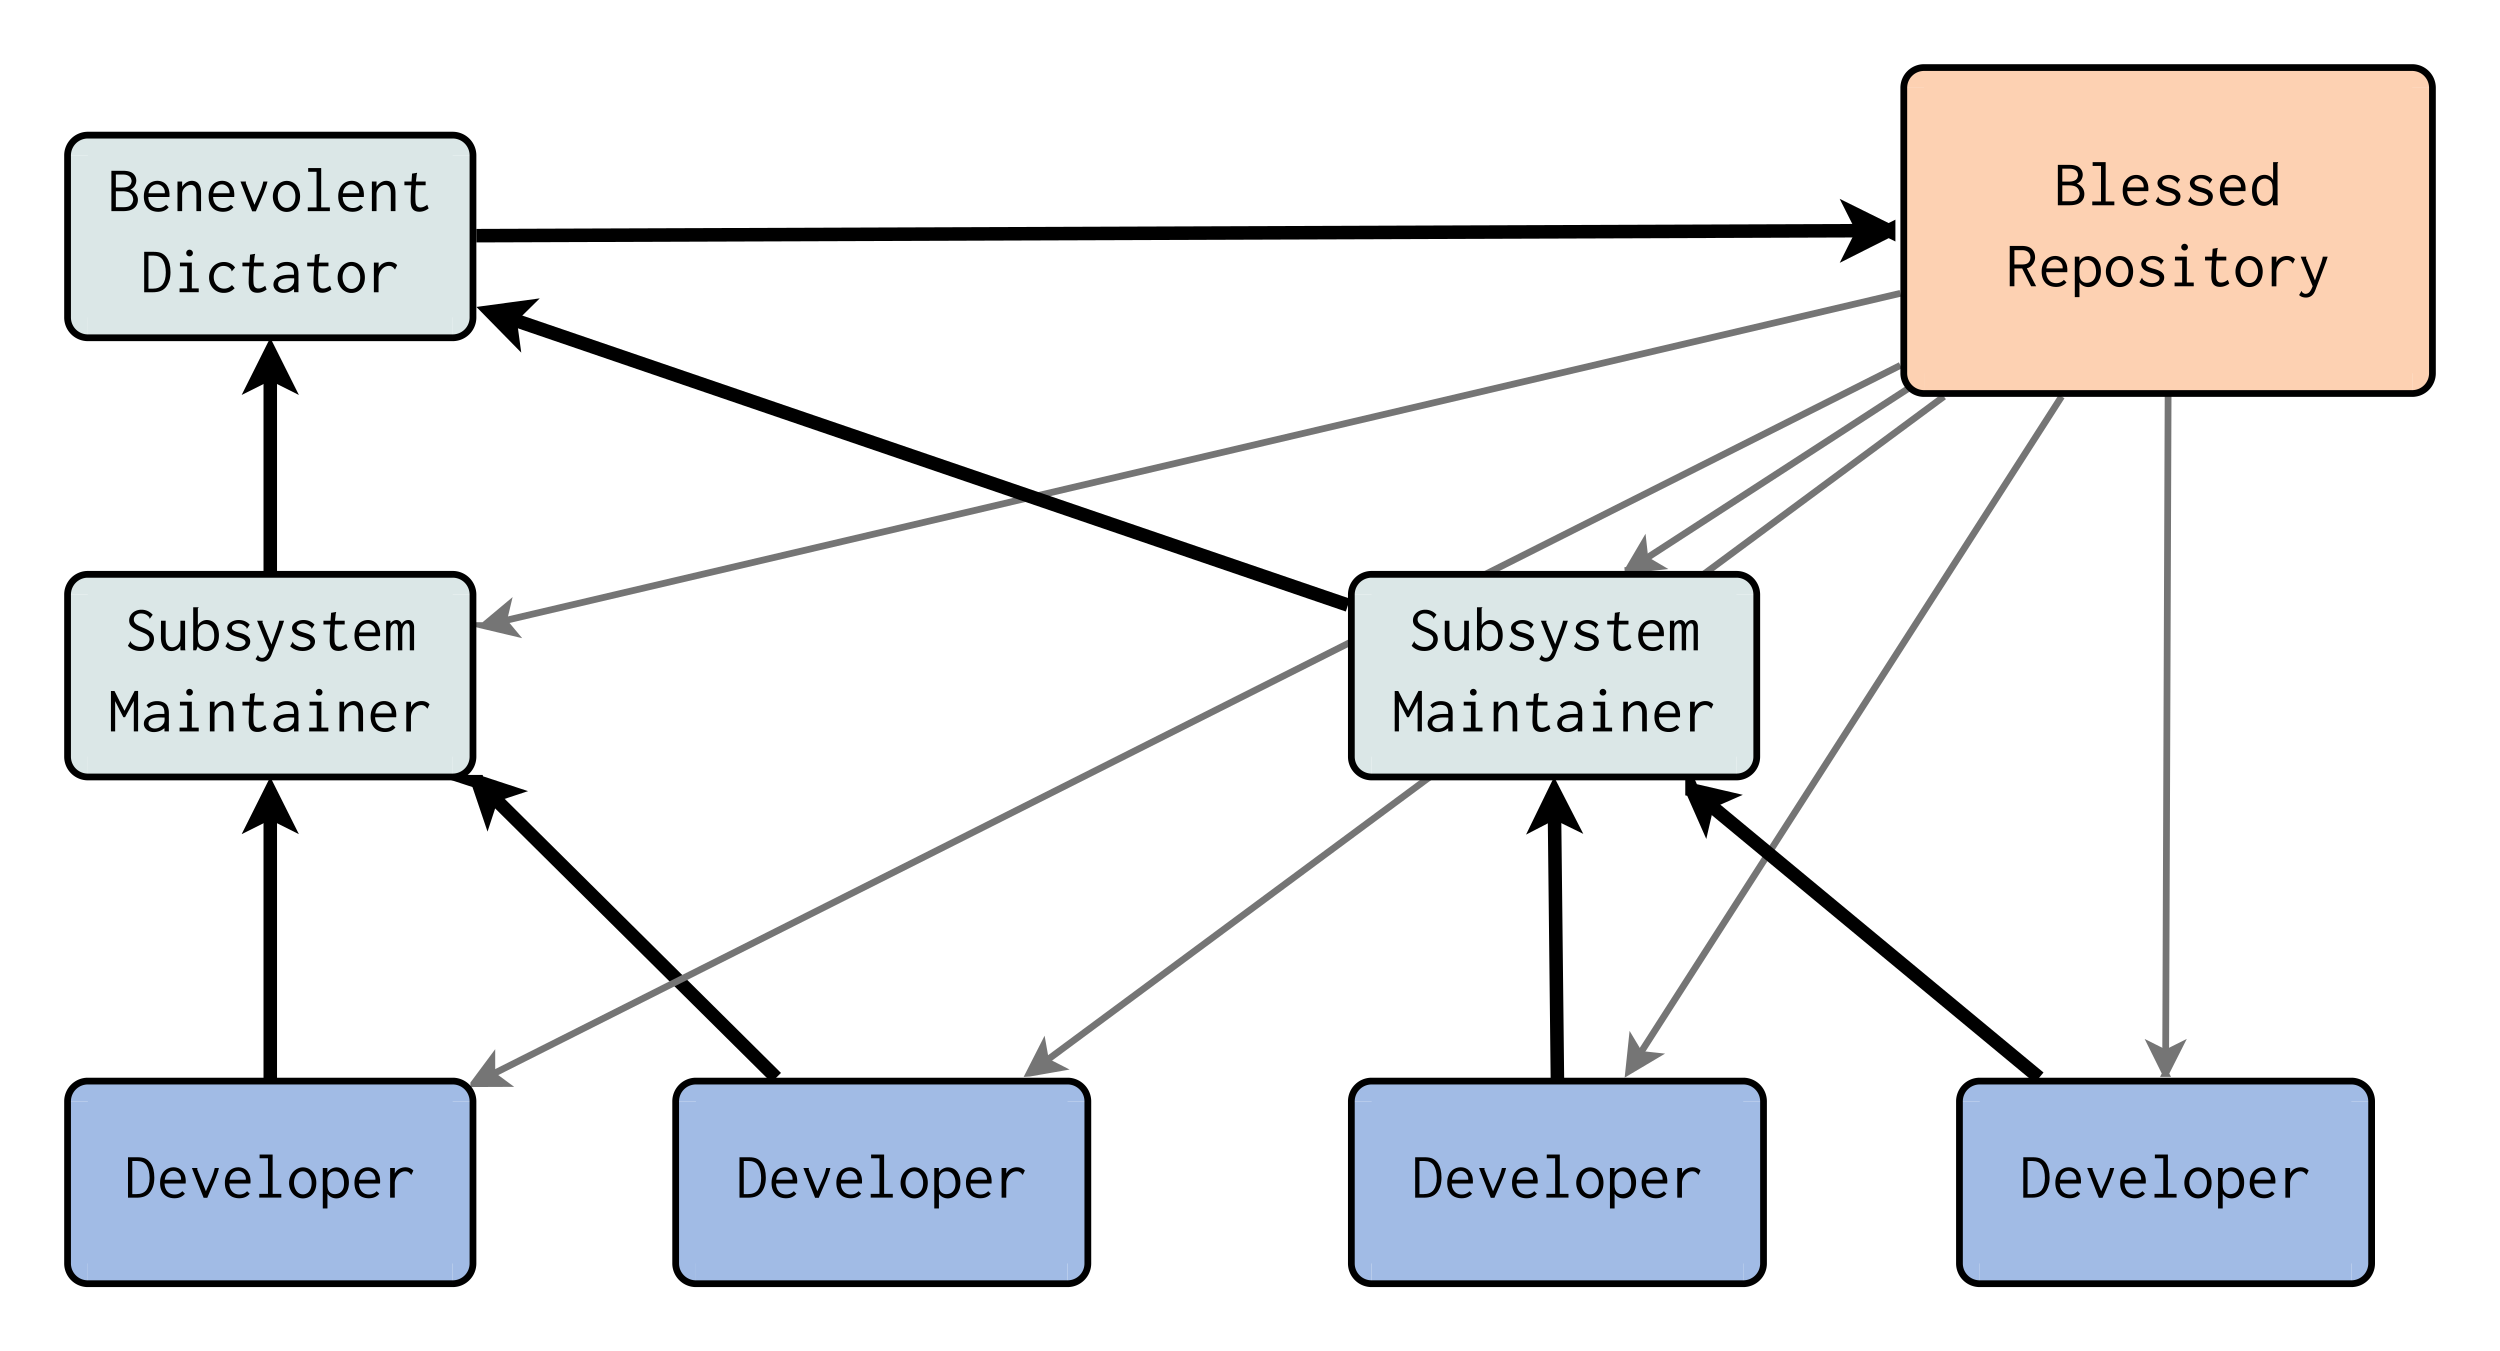 <svg xmlns="http://www.w3.org/2000/svg" xmlns:xlink="http://www.w3.org/1999/xlink" width="740pt" height="400pt" viewBox="0 0 740 400"><rect x="0" y="0" width="740" height="400" fill="#333333" stroke="none"/><defs><symbol overflow="visible" id="a"><path style="stroke:none" d="M.922-11.95h3.394c.688.005 1.286.071 1.793.204.504.137.91.336 1.215.601.305.27.54.582.711.93.164.352.25.735.25 1.156 0 .563-.156 1.094-.46 1.59A2.48 2.48 0 0 1 6.52-6.418c.332.121.636.285.91.492.273.215.511.453.718.723.204.27.356.562.461.875.102.316.157.637.157.965 0 1.015-.36 1.832-1.075 2.441C6.973-.305 5.84 0 4.297 0H.922zm1.32 1.114V-7H4.11c.528.004.965-.043 1.309-.145.34-.093.617-.226.828-.394.211-.164.367-.367.469-.606.101-.238.164-.492.191-.765a2.776 2.776 0 0 0-.183-.75 1.637 1.637 0 0 0-.446-.606 2.385 2.385 0 0 0-.78-.414c-.321-.101-.716-.152-1.18-.156zm0 4.95v4.714h2.301c1.027 0 1.746-.215 2.156-.644.403-.43.633-.97.684-1.625a3.496 3.496 0 0 0-.215-.98 2.19 2.19 0 0 0-.531-.782c-.239-.227-.559-.395-.965-.512a5.823 5.823 0 0 0-1.457-.172zm0 0"/></symbol><symbol overflow="visible" id="b"><path style="stroke:none" d="M4.969-8.977c.457 0 .902.086 1.34.25.433.172.812.422 1.14.758.324.34.59.774.79 1.297.195.527.292 1.149.296 1.86l-.012.316c-.007.11-.015.215-.027.316H2.262c.023.617.129 1.13.316 1.543.188.414.422.75.703 1.008.281.258.594.442.938.547.343.11.687.164 1.035.16.906.004 1.66-.324 2.266-.976l.765.746C7.543-.258 6.52.188 5.22.19A5.12 5.12 0 0 1 3.46-.105a3.468 3.468 0 0 1-1.352-.872 3.904 3.904 0 0 1-.863-1.43C1.04-2.972.938-3.62.941-4.354c-.003-.735.102-1.395.317-1.973a4.164 4.164 0 0 1 .86-1.45 3.66 3.66 0 0 1 1.277-.89 4.04 4.04 0 0 1 1.574-.309zM2.32-5.293h4.817c0-.047 0-.094.008-.14 0-.04.003-.094.007-.165a2.393 2.393 0 0 0-.183-.894 2.531 2.531 0 0 0-.489-.738 2.47 2.47 0 0 0-.718-.5 2.145 2.145 0 0 0-.89-.192c-.606 0-1.15.211-1.634.633-.488.422-.793 1.09-.918 1.996zm0 0"/></symbol><symbol overflow="visible" id="c"><path style="stroke:none" d="M1.305 0v-8.766h1.379v1.555a3.923 3.923 0 0 1 1.285-1.285c.515-.32 1.047-.48 1.594-.48.382 0 .742.07 1.078.203.332.136.625.347.87.64.243.297.43.676.571 1.133.133.465.203 1.027.203 1.688V0H6.906v-5.273c-.004-.922-.16-1.567-.472-1.938-.317-.371-.7-.559-1.149-.559-.297 0-.601.067-.906.196-.313.129-.59.312-.836.547-.254.238-.461.52-.617.851a2.55 2.55 0 0 0-.242 1.133V0zm0 0"/></symbol><symbol overflow="visible" id="d"><path style="stroke:none" d="m.96-8.285-.194-.48h1.632c-.003.09-.011.171-.03.242a.572.572 0 0 0-.028.18c-.004.027.004.046.02.058L4.91-1.88 6.328-5.14c.305-.699.55-1.351.746-1.953.188-.597.336-1.156.446-1.672h1.246c-.258 1.079-.7 2.36-1.325 3.836L5.313.06H4.237zm0 0"/></symbol><symbol overflow="visible" id="e"><path style="stroke:none" d="M4.871-8.957c.531.004 1.04.11 1.524.316.476.215.898.52 1.257.91.36.399.645.88.856 1.45.21.57.316 1.207.316 1.91 0 .715-.105 1.355-.308 1.918a4.583 4.583 0 0 1-.844 1.45c-.36.405-.781.71-1.266.917A3.965 3.965 0 0 1 4.852.23 3.74 3.74 0 0 1 3.27-.113a4.017 4.017 0 0 1-1.297-.95 4.45 4.45 0 0 1-.883-1.449 4.884 4.884 0 0 1-.324-1.824 4.916 4.916 0 0 1 .336-1.84 4.46 4.46 0 0 1 .902-1.465 4.316 4.316 0 0 1 1.312-.96 3.676 3.676 0 0 1 1.555-.356zm2.57 4.621c0-.547-.074-1.035-.222-1.465a3.585 3.585 0 0 0-.582-1.086 2.654 2.654 0 0 0-.836-.668 2.35 2.35 0 0 0-.989-.23 2.336 2.336 0 0 0-.988.23c-.316.157-.59.38-.824.668a3.542 3.542 0 0 0-.563 1.067c-.14.418-.21.886-.21 1.41 0 .512.07.976.21 1.398.141.422.329.79.563 1.094.234.313.512.547.836.711.316.164.656.246 1.016.246a2.316 2.316 0 0 0 1.832-.867c.234-.29.418-.645.554-1.067.133-.421.203-.902.203-1.44zm0 0"/></symbol><symbol overflow="visible" id="f"><path style="stroke:none" d="M1.629-12.754h3.855v11.64h2.57V0H1.517v-1.113h2.59v-10.528H1.628zm0 0"/></symbol><symbol overflow="visible" id="g"><path style="stroke:none" d="m3.605-11.105 1.497-.25c-.004.117-.02.222-.047.308a1.316 1.316 0 0 0-.067.211l-.23 2.07h2.875v1.114H4.758a31.854 31.854 0 0 0-.176 3.222c0 .617.012 1.14.04 1.563.023.43.089.762.202 1.004.106.242.266.433.473.566.203.14.476.207.828.203.586.004 1.242-.265 1.965-.804l.426 1.093c-.887.653-1.793.973-2.723.977-.926-.004-1.598-.277-2.016-.836-.425-.555-.617-1.461-.574-2.719-.004-.46.008-1.05.04-1.77.023-.714.073-1.55.152-2.5H1.344v-1.113h2.11zm0 0"/></symbol><symbol overflow="visible" id="h"><path style="stroke:none" d="M1.035-11.95h2.781c1.02.005 1.817.145 2.387.423.567.285 1.05.687 1.45 1.21.394.528.687 1.16.882 1.899.192.742.29 1.578.29 2.512 0 .922-.118 1.746-.348 2.472-.23.73-.547 1.356-.95 1.872-.402.519-.922.914-1.562 1.18-.64.269-1.434.398-2.38.402h-2.55zm1.266 1.114v9.8H3.52c1.355.005 2.347-.41 2.98-1.237.625-.829.941-2.016.941-3.567-.015-1.558-.304-2.781-.867-3.668-.566-.883-1.515-1.324-2.844-1.328zm0 0"/></symbol><symbol overflow="visible" id="i"><path style="stroke:none" d="M2.031-8.766h3.512v7.653h2.05V0H1.919v-1.113H4.16v-6.54H2.031zm2.149-3.527a.947.947 0 0 1 .691-.289.99.99 0 0 1 .7.297.99.99 0 0 1 .296.7.939.939 0 0 1-.297.69.965.965 0 0 1-.699.29.917.917 0 0 1-.691-.29.9.9 0 0 1-.285-.69.934.934 0 0 1 .285-.708zm0 0"/></symbol><symbol overflow="visible" id="j"><path style="stroke:none" d="m8.766-7.309-.98 1.133c-.067-.039-.095-.078-.087-.125a.465.465 0 0 0-.02-.18.983.983 0 0 0-.144-.289c-.078-.109-.234-.265-.465-.46-.441-.36-1.039-.54-1.793-.54-.379 0-.738.079-1.074.23-.344.157-.64.376-.898.661-.258.29-.465.637-.621 1.035a3.644 3.644 0 0 0-.23 1.348c-.005.5.073.957.23 1.379.156.422.367.785.64 1.09.266.304.59.543.965.715.375.171.785.257 1.238.257.883 0 1.649-.351 2.297-1.054l.809.937C7.758-.25 6.69.211 5.43.211A4.315 4.315 0 0 1 3.69-.133a4.192 4.192 0 0 1-1.382-.96 4.271 4.271 0 0 1-.91-1.446 4.883 4.883 0 0 1-.325-1.832 4.927 4.927 0 0 1 .324-1.824c.215-.559.52-1.043.91-1.446a4.2 4.2 0 0 1 1.403-.949 4.544 4.544 0 0 1 1.773-.348 4.214 4.214 0 0 1 1.887.434c.57.29 1.035.688 1.395 1.195zm0 0"/></symbol><symbol overflow="visible" id="k"><path style="stroke:none" d="M1.746-7.73c.777-.813 1.817-1.223 3.125-1.227 1.07.004 1.918.277 2.543.816.617.547.93 1.45.93 2.711V0H7.039v-.96C6.102-.18 5.055.21 3.895.21 3.43.21 3.015.14 2.656 0a2.911 2.911 0 0 1-.93-.555 2.326 2.326 0 0 1-.585-.789 1.99 1.99 0 0 1-.2-.883c-.003-.878.375-1.574 1.141-2.086.758-.511 1.856-.792 3.29-.847H7.02v-.328c0-.871-.184-1.48-.547-1.832-.368-.344-.934-.52-1.696-.524-.953.004-1.738.336-2.359.996zm5.332 3.625H6.75c-.18.003-.352 0-.508-.008a9.872 9.872 0 0 0-.469-.012c-.707 0-1.28.05-1.726.145-.45.101-.8.23-1.055.394-.258.168-.433.36-.527.566a1.622 1.622 0 0 0-.145.68c0 .414.176.766.535 1.055.356.297.797.441 1.325.441.383 0 .73-.058 1.035-.18.305-.12.57-.269.805-.44.226-.173.414-.352.558-.54.137-.183.238-.344.309-.488.125-.25.191-.598.191-1.035zm0 0"/></symbol><symbol overflow="visible" id="l"><path style="stroke:none" d="M1.898-8.766h1.418l-.035 1.688A2.903 2.903 0 0 1 4.56-8.484a3.76 3.76 0 0 1 1.878-.493c.946 0 1.727.32 2.348.961l-.633 1.32a9.86 9.86 0 0 0-.386-.476 2.425 2.425 0 0 0-.375-.324 2.323 2.323 0 0 0-.446-.211 2.288 2.288 0 0 0-.586-.078c-.425.004-.82.101-1.191.297-.375.199-.7.46-.973.785-.277.328-.5.703-.664 1.121-.168.426-.25.867-.25 1.324V.02H1.898zm0 0"/></symbol><symbol overflow="visible" id="m"><path style="stroke:none" d="M8.344-10.531 7.5-9.38c-.066-.023-.105-.078-.11-.164a.446.446 0 0 0-.042-.18 2.74 2.74 0 0 0-.993-.863c-.418-.215-.933-.324-1.543-.328-.59.004-1.078.176-1.464.52-.395.343-.59.753-.586 1.226-.004.285.047.527.144.73.094.204.239.403.442.594.195.192.488.387.87.586.384.2.88.418 1.497.66.586.243 1.074.485 1.457.72.383.241.687.491.922.757.226.27.39.555.488.855.094.301.14.637.145 1.004-.004.41-.079.825-.23 1.239a3.07 3.07 0 0 1-.72 1.113 3.68 3.68 0 0 1-1.238.797c-.5.203-1.101.3-1.8.304C3.187.187 1.94-.32.995-1.344l.79-1.379c.058.043.089.106.093.192-.004.09.016.16.058.21.293.372.688.684 1.188.93.496.254 1.098.38 1.805.375a2.608 2.608 0 0 0 1.762-.664 2.144 2.144 0 0 0 .71-1.582 1.821 1.821 0 0 0-.125-.66 1.688 1.688 0 0 0-.414-.555 3.91 3.91 0 0 0-.812-.52c-.356-.167-.82-.37-1.39-.605-.63-.242-1.15-.484-1.563-.734a4.903 4.903 0 0 1-1.008-.758 2.202 2.202 0 0 1-.547-.828c-.11-.293-.16-.61-.16-.957 0-.43.09-.84.277-1.226.18-.383.438-.72.766-1.008.324-.285.71-.508 1.16-.672a4.403 4.403 0 0 1 1.437-.242 4.555 4.555 0 0 1 1.844.394 4.385 4.385 0 0 1 1.477 1.102zm0 0"/></symbol><symbol overflow="visible" id="n"><path style="stroke:none" d="M1.207-8.766H2.59v4.891c0 .566.05 1.035.152 1.41.102.38.246.684.434.914.187.23.398.395.636.496.235.102.497.153.782.153.304-.024.597-.098.883-.23.28-.126.535-.31.761-.544.223-.234.399-.535.532-.91.125-.367.19-.816.19-1.348v-4.832h1.384v7.98c0 .298.031.56.094.786H7a4 4 0 0 1-.04-.297 1.497 1.497 0 0 1 0-.375l.02-.672A3.037 3.037 0 0 1 5.836-.199 3.178 3.178 0 0 1 4.25.21c-.453 0-.855-.078-1.215-.238a2.802 2.802 0 0 1-.973-.739c-.289-.332-.507-.754-.652-1.265-.152-.512-.226-1.125-.222-1.844zm0 0"/></symbol><symbol overflow="visible" id="o"><path style="stroke:none" d="M1.152-12.754h1.59v.04c0 .062-.035.124-.105.179-.07.062-.106.129-.106.203v4.91c.281-.473.66-.851 1.145-1.133a2.865 2.865 0 0 1 1.472-.422c.485 0 .946.094 1.383.282.434.187.82.468 1.157.843.332.375.593.844.789 1.407.191.562.289 1.222.289 1.976 0 .793-.11 1.48-.32 2.063-.216.582-.493 1.066-.837 1.457-.347.39-.738.683-1.171.875A3.328 3.328 0 0 1 5.09.21a3.044 3.044 0 0 1-1.48-.363 3.154 3.154 0 0 1-1.118-1L2.02 0h-.868zM3.543-1.379c.242.133.46.219.656.258.192.047.375.066.547.066.258 0 .54-.047.852-.14.304-.094.593-.262.863-.508.262-.238.48-.563.66-.973.172-.402.262-.918.262-1.547 0-1.152-.242-2.035-.719-2.648-.48-.606-1.172-.91-2.074-.914-.328.004-.672.117-1.031.344a1.956 1.956 0 0 0-.793.914c-.157.382-.235 1.007-.235 1.867 0 .539.012.988.04 1.355.023.368.074.676.156.926.074.25.18.453.308.602a1.6 1.6 0 0 0 .508.398zm0 0"/></symbol><symbol overflow="visible" id="p"><path style="stroke:none" d="M8.285-7.594 7.48-6.387c-.066-.011-.097-.062-.097-.152a.38.38 0 0 0-.04-.191c-.234-.293-.562-.567-.988-.817a2.812 2.812 0 0 0-1.449-.375c-.25 0-.484.031-.707.086a2.45 2.45 0 0 0-.597.242 1.194 1.194 0 0 0-.418.395.928.928 0 0 0-.153.543.703.703 0 0 0 .114.414c.074.125.195.242.367.355.164.117.402.23.707.344.3.117.695.246 1.187.383 1.106.297 1.887.644 2.344 1.047.457.402.688.898.688 1.484A2.524 2.524 0 0 1 7.46-.633c-.324.258-.707.461-1.152.606-.45.144-.954.214-1.512.218C3.324.187 2.09-.269 1.094-1.188l.785-1.382a.418.418 0 0 1 .078.187.759.759 0 0 0 .133.305c.074.121.215.254.426.402.203.153.52.32.949.5.187.094.406.16.656.196.242.042.488.062.734.058.254.004.516-.027.782-.094.265-.062.504-.156.715-.28.21-.118.378-.266.511-.442.125-.172.192-.367.196-.59-.004-.332-.16-.617-.465-.852-.313-.23-.88-.468-1.7-.715-.57-.164-.94-.277-1.12-.343-.465-.176-.801-.336-1.004-.473a2.737 2.737 0 0 1-.563-.48 2.298 2.298 0 0 1-.406-.637 1.825 1.825 0 0 1-.153-.781 1.675 1.675 0 0 1 .25-.883c.165-.281.395-.531.7-.75.297-.215.656-.39 1.074-.531a4.397 4.397 0 0 1 1.351-.204c1.34 0 2.43.461 3.262 1.383zm0 0"/></symbol><symbol overflow="visible" id="q"><path style="stroke:none" d="m1.133-8.152-.25-.614H2.55a.943.943 0 0 1-.04.258.485.485 0 0 0-.034.203c-.004.055.007.09.035.114l2.61 6.445 1.667-4.7a14.774 14.774 0 0 0 .652-2.32H8.88a43.25 43.25 0 0 0-.375 1.133c-.137.426-.297.89-.488 1.399L5.64.039l-.368.957c-.308.856-.703 1.457-1.18 1.813a2.78 2.78 0 0 1-1.655.527C1.602 3.332.93 3.086.421 2.59l.73-1.227a.466.466 0 0 1 .094.184c.024.086.043.14.059.168l.074.086c.047.054.117.113.203.176.082.054.188.113.316.168.125.054.266.082.422.082.368 0 .696-.118.985-.352.289-.234.574-.652.855-1.254l.27-.66zm0 0"/></symbol><symbol overflow="visible" id="r"><path style="stroke:none" d="M.73 0v-8.766h1.266v.864c.2-.317.461-.575.785-.778a1.908 1.908 0 0 1 1.016-.297c.371 0 .7.125.988.368.285.246.469.55.547.918.164-.38.426-.688.785-.93.36-.234.75-.356 1.172-.356.602 0 1.043.215 1.324.645.282.43.407.965.383 1.602V0H7.73v-6.215a6.99 6.99 0 0 0-.058-.937c-.043-.23-.106-.407-.192-.528-.09-.12-.18-.199-.27-.23a1.163 1.163 0 0 0-.343-.05.823.823 0 0 0-.5.202 1.934 1.934 0 0 0-.441.508c-.133.21-.235.445-.309.703a2.525 2.525 0 0 0-.113.754V0H4.219v-6.098c0-.726-.07-1.21-.203-1.457-.137-.242-.368-.367-.7-.367-.304 0-.601.184-.89.547-.29.367-.434.875-.43 1.523V0zm0 0"/></symbol><symbol overflow="visible" id="s"><path style="stroke:none" d="M.785-11.95H1.84l2.957 5.852 3.008-5.87h1.02V0H7.558v-9.016l-2.59 4.817h-.52L2.031-8.957V0H.785zm0 0"/></symbol><symbol overflow="visible" id="t"><path style="stroke:none" d="M1.152-8.766h1.36v1.344a3.151 3.151 0 0 1 1.187-1.121c.492-.273.992-.41 1.496-.414.489.004.953.098 1.399.277.437.188.832.465 1.176.836.34.371.609.836.808 1.399.2.562.297 1.23.3 1.996-.003.77-.108 1.445-.32 2.031-.214.59-.492 1.078-.835 1.469a3.47 3.47 0 0 1-1.188.883 3.36 3.36 0 0 1-1.36.296 3.231 3.231 0 0 1-1.507-.363 3.096 3.096 0 0 1-1.137-1.02v4.356H1.152zm1.36 5.098c.023.941.242 1.617.656 2.023.41.41.918.614 1.527.61.32.004.645-.047.97-.153a2.28 2.28 0 0 0 .886-.523c.27-.25.484-.578.648-.984.16-.407.242-.914.242-1.528 0-1.113-.238-1.98-.707-2.601-.472-.614-1.132-.934-1.98-.961a2.72 2.72 0 0 0-.793.133c-.273.09-.516.242-.727.457-.21.218-.386.508-.52.867-.14.363-.206.812-.202 1.344zm0 0"/></symbol><symbol overflow="visible" id="u"><path style="stroke:none" d="M7.098-7.48v-5.274h1.496a.519.519 0 0 1-.098.258.522.522 0 0 0-.094.277L8.418-.805A2.61 2.61 0 0 0 8.516 0H7.117c-.054-.152-.082-.367-.078-.652v-.746a3.206 3.206 0 0 1-1.148 1.16c-.489.285-.977.425-1.473.43a3.427 3.427 0 0 1-1.367-.286 3.111 3.111 0 0 1-1.13-.863c-.323-.383-.581-.867-.773-1.45C.957-2.987.86-3.675.863-4.468c-.004-.8.106-1.488.325-2.058.214-.57.5-1.035.851-1.403.352-.36.742-.629 1.176-.804.43-.172.87-.258 1.32-.262.61.004 1.133.14 1.574.414.438.277.766.645.989 1.102zm-4.04.25c-.546.5-.82 1.347-.816 2.539-.004 1.105.203 1.996.625 2.668.414.675 1.028 1.011 1.84 1.007.188.004.39-.03.606-.105.214-.067.417-.172.605-.317.187-.14.355-.308.512-.5.148-.19.265-.41.343-.656.137-.457.204-1.074.207-1.847a12.71 12.71 0 0 0-.058-1.22 3.887 3.887 0 0 0-.18-.835 1.814 1.814 0 0 0-.312-.566 2.295 2.295 0 0 0-.473-.399 4.33 4.33 0 0 0-.633-.316 1.918 1.918 0 0 0-.558-.106c-.371.004-.684.055-.942.156-.261.106-.515.27-.765.497zm0 0"/></symbol><symbol overflow="visible" id="v"><path style="stroke:none" d="M1.074-11.95h3.528c1.402.005 2.418.317 3.039.942.62.63.93 1.453.933 2.473a3.319 3.319 0 0 1-.176 1.027 3.525 3.525 0 0 1-1.253 1.719c-.305.219-.641.371-1.008.457L8.898 0H7.402L4.758-5.273H2.453V0H1.074zm1.38 1.266v4.22h2.312c.851.003 1.468-.184 1.851-.563.38-.375.57-.88.574-1.508a2.453 2.453 0 0 0-.152-.844 2.131 2.131 0 0 0-.43-.668 2.038 2.038 0 0 0-.738-.46c-.305-.114-.676-.173-1.105-.177zm0 0"/></symbol></defs><path style="fill-rule:nonzero;fill:#fff;fill-opacity:1;stroke-width:0;stroke-linecap:butt;stroke-linejoin:miter;stroke:#000;stroke-opacity:1;stroke-miterlimit:10" d="M0 0h37v20H0zm0 0" transform="scale(20)"/><path style="fill:none;stroke-width:.2;stroke-linecap:butt;stroke-linejoin:miter;stroke:#000;stroke-opacity:1;stroke-miterlimit:10" d="M27.577 3.414 7.05 3.488" transform="scale(20)"/><path style="fill-rule:evenodd;fill:#000;fill-opacity:1;stroke-width:.2;stroke-linecap:butt;stroke-linejoin:miter;stroke:#000;stroke-opacity:1;stroke-miterlimit:10" d="m27.952 3.413-.5.252.125-.25-.126-.25.501.248zm0 0" transform="scale(20)"/><path style="fill:none;stroke-width:.2;stroke-linecap:butt;stroke-linejoin:miter;stroke:#000;stroke-opacity:1;stroke-miterlimit:10" d="M4 8.5V5.522" transform="scale(20)"/><path style="fill-rule:evenodd;fill:#000;fill-opacity:1;stroke-width:.2;stroke-linecap:butt;stroke-linejoin:miter;stroke:#000;stroke-opacity:1;stroke-miterlimit:10" d="m4 5.222.2.4-.2-.1-.2.1.2-.4zm0 0" transform="scale(20)"/><path style="fill:none;stroke-width:.2;stroke-linecap:butt;stroke-linejoin:miter;stroke:#000;stroke-opacity:1;stroke-miterlimit:10" d="m23.05 16-.044-3.978" transform="scale(20)"/><path style="fill-rule:evenodd;fill:#000;fill-opacity:1;stroke-width:.2;stroke-linecap:butt;stroke-linejoin:miter;stroke:#000;stroke-opacity:1;stroke-miterlimit:10" d="m23.003 11.722.204.398-.201-.098-.199.103.196-.403zm0 0" transform="scale(20)"/><path style="fill:none;stroke-width:.2;stroke-linecap:butt;stroke-linejoin:miter;stroke:#000;stroke-opacity:1;stroke-miterlimit:10" d="m11.488 15.95-4.204-4.17" transform="scale(20)"/><path style="fill-rule:evenodd;fill:#000;fill-opacity:1;stroke-width:.2;stroke-linecap:butt;stroke-linejoin:miter;stroke:#000;stroke-opacity:1;stroke-miterlimit:10" d="m7.07 11.569.426.14-.212.07-.07.213-.143-.423zm0 0" transform="scale(20)"/><path style="fill:none;stroke-width:.2;stroke-linecap:butt;stroke-linejoin:miter;stroke:#000;stroke-opacity:1;stroke-miterlimit:10" d="M4 16v-3.978" transform="scale(20)"/><path style="fill-rule:evenodd;fill:#000;fill-opacity:1;stroke-width:.2;stroke-linecap:butt;stroke-linejoin:miter;stroke:#000;stroke-opacity:1;stroke-miterlimit:10" d="m4 11.722.2.4-.2-.1-.2.1.2-.4zm0 0" transform="scale(20)"/><path style="fill:none;stroke-width:.1;stroke-linecap:butt;stroke-linejoin:miter;stroke:#757575;stroke-opacity:1;stroke-miterlimit:10" d="m32.088 5.824-.036 9.764" transform="scale(20)"/><path style="fill-rule:evenodd;fill:#757575;fill-opacity:1;stroke-width:.1;stroke-linecap:butt;stroke-linejoin:miter;stroke:#757575;stroke-opacity:1;stroke-miterlimit:10" d="m32.05 15.888-.198-.4.2.1.2-.1-.202.4zm0 0" transform="scale(20)"/><path style="fill:none;stroke-width:.1;stroke-linecap:butt;stroke-linejoin:miter;stroke:#757575;stroke-opacity:1;stroke-miterlimit:10" d="m30.512 5.868-6.245 9.735" transform="scale(20)"/><path style="fill-rule:evenodd;fill:#757575;fill-opacity:1;stroke-width:.1;stroke-linecap:butt;stroke-linejoin:miter;stroke:#757575;stroke-opacity:1;stroke-miterlimit:10" d="m24.105 15.855.047-.444.115.192.222.024-.384.228zm0 0" transform="scale(20)"/><path style="fill:none;stroke-width:.2;stroke-linecap:butt;stroke-linejoin:miter;stroke:#000;stroke-opacity:1;stroke-miterlimit:10" d="m30.18 15.95-4.907-4.067" transform="scale(20)"/><path style="fill-rule:evenodd;fill:#000;fill-opacity:1;stroke-width:.2;stroke-linecap:butt;stroke-linejoin:miter;stroke:#000;stroke-opacity:1;stroke-miterlimit:10" d="m25.042 11.692.436.101-.205.09-.05.218-.181-.41zm0 0" transform="scale(20)"/><path style="fill:none;stroke-width:.1;stroke-linecap:butt;stroke-linejoin:miter;stroke:#757575;stroke-opacity:1;stroke-miterlimit:10" d="m28.264 5.736-3.918 2.54" transform="scale(20)"/><path style="fill-rule:evenodd;fill:#757575;fill-opacity:1;stroke-width:.1;stroke-linecap:butt;stroke-linejoin:miter;stroke:#757575;stroke-opacity:1;stroke-miterlimit:10" d="m24.094 8.44.227-.386.025.222.192.113-.444.05zm0 0" transform="scale(20)"/><path style="fill:none;stroke-width:.1;stroke-linecap:butt;stroke-linejoin:miter;stroke:#757575;stroke-opacity:1;stroke-miterlimit:10" d="m28.77 5.868-13.294 9.837" transform="scale(20)"/><path style="fill-rule:evenodd;fill:#757575;fill-opacity:1;stroke-width:.1;stroke-linecap:butt;stroke-linejoin:miter;stroke:#757575;stroke-opacity:1;stroke-miterlimit:10" d="m15.234 15.883.203-.399.039.22.199.102-.44.077zm0 0" transform="scale(20)"/><path style="fill:none;stroke-width:.1;stroke-linecap:butt;stroke-linejoin:miter;stroke:#757575;stroke-opacity:1;stroke-miterlimit:10" d="M28.126 5.407 7.28 15.903" transform="scale(20)"/><path style="fill-rule:evenodd;fill:#757575;fill-opacity:1;stroke-width:.1;stroke-linecap:butt;stroke-linejoin:miter;stroke:#757575;stroke-opacity:1;stroke-miterlimit:10" d="m7.012 16.038.267-.359v.224l.18.133-.447.002zm0 0" transform="scale(20)"/><path style="fill:none;stroke-width:.1;stroke-linecap:butt;stroke-linejoin:miter;stroke:#757575;stroke-opacity:1;stroke-miterlimit:10" d="M28.126 4.341 7.45 9.19" transform="scale(20)"/><path style="fill-rule:evenodd;fill:#757575;fill-opacity:1;stroke-width:.1;stroke-linecap:butt;stroke-linejoin:miter;stroke:#757575;stroke-opacity:1;stroke-miterlimit:10" d="m7.16 9.259.343-.287-.052.218.143.172-.435-.103zm0 0" transform="scale(20)"/><path style="fill:none;stroke-width:.2;stroke-linecap:butt;stroke-linejoin:miter;stroke:#000;stroke-opacity:1;stroke-miterlimit:10" d="M19.95 8.956 7.546 4.713" transform="scale(20)"/><path style="fill-rule:evenodd;fill:#000;fill-opacity:1;stroke-width:.2;stroke-linecap:butt;stroke-linejoin:miter;stroke:#000;stroke-opacity:1;stroke-miterlimit:10" d="m7.262 4.615.443-.06-.16.158.03.221-.313-.319zm0 0" transform="scale(20)"/><path style="stroke:none;fill-rule:evenodd;fill:#dbe7e7;fill-opacity:1" d="M26 40h108v59.977H26zM26 46v-6c-3.313 0-6 2.688-6 6h6zM134 46h6c0-3.313-2.688-6-6-6v6zm0 0"/><path style="stroke:none;fill-rule:evenodd;fill:#dbe7e7;fill-opacity:1" d="M20 46h120v47.977H20zM26 93.977h-6c0 3.316 2.688 6 6 6v-6zM134 93.977v6c3.313 0 6-2.684 6-6h-6zm0 0"/><path style="fill:none;stroke-width:.1;stroke-linecap:butt;stroke-linejoin:miter;stroke:#000;stroke-opacity:1;stroke-miterlimit:10" d="M1.3 2h5.4M1.3 4.999h5.4M1.3 2a.3.3 0 0 0-.3.3M7 2.3a.3.3 0 0 0-.3-.3M1 2.3v2.399M7 2.3v2.399M1 4.699a.3.3 0 0 0 .3.3M6.7 4.999a.3.3 0 0 0 .3-.3" transform="scale(20)"/><g style="fill:#000;fill-opacity:1"><use xlink:href="#a" x="32.051" y="62.5"/><use xlink:href="#b" x="41.641" y="62.5"/><use xlink:href="#c" x="51.23" y="62.5"/><use xlink:href="#b" x="60.82" y="62.5"/><use xlink:href="#d" x="70.41" y="62.5"/><use xlink:href="#e" x="80" y="62.5"/><use xlink:href="#f" x="89.59" y="62.5"/><use xlink:href="#b" x="99.18" y="62.5"/><use xlink:href="#c" x="108.77" y="62.5"/><use xlink:href="#g" x="118.359" y="62.5"/></g><g style="fill:#000;fill-opacity:1"><use xlink:href="#h" x="41.641" y="86.488"/><use xlink:href="#i" x="51.23" y="86.488"/><use xlink:href="#j" x="60.82" y="86.488"/><use xlink:href="#g" x="70.41" y="86.488"/><use xlink:href="#k" x="80" y="86.488"/><use xlink:href="#g" x="89.59" y="86.488"/><use xlink:href="#e" x="99.18" y="86.488"/><use xlink:href="#l" x="108.77" y="86.488"/></g><path style="stroke:none;fill-rule:evenodd;fill:#dbe7e7;fill-opacity:1" d="M26 170h108v59.977H26zM26 176v-6c-3.313 0-6 2.688-6 6h6zM134 176h6c0-3.313-2.688-6-6-6v6zm0 0"/><path style="stroke:none;fill-rule:evenodd;fill:#dbe7e7;fill-opacity:1" d="M20 176h120v47.977H20zM26 223.977h-6c0 3.316 2.688 6 6 6v-6zM134 223.977v6c3.313 0 6-2.684 6-6h-6zm0 0"/><path style="fill:none;stroke-width:.1;stroke-linecap:butt;stroke-linejoin:miter;stroke:#000;stroke-opacity:1;stroke-miterlimit:10" d="M1.3 8.5h5.4M1.3 11.499h5.4M1.3 8.5a.3.3 0 0 0-.3.3M7 8.8a.3.3 0 0 0-.3-.3M1 8.8v2.399M7 8.8v2.399M1 11.199a.3.3 0 0 0 .3.3M6.7 11.499a.3.3 0 0 0 .3-.3" transform="scale(20)"/><g style="fill:#000;fill-opacity:1"><use xlink:href="#m" x="36.855" y="192.5"/><use xlink:href="#n" x="46.445" y="192.5"/><use xlink:href="#o" x="56.035" y="192.5"/><use xlink:href="#p" x="65.625" y="192.5"/><use xlink:href="#q" x="75.215" y="192.5"/><use xlink:href="#p" x="84.805" y="192.5"/><use xlink:href="#g" x="94.395" y="192.5"/><use xlink:href="#b" x="103.984" y="192.5"/><use xlink:href="#r" x="113.574" y="192.5"/></g><g style="fill:#000;fill-opacity:1"><use xlink:href="#s" x="32.051" y="216.488"/><use xlink:href="#k" x="41.641" y="216.488"/><use xlink:href="#i" x="51.23" y="216.488"/><use xlink:href="#c" x="60.82" y="216.488"/><use xlink:href="#g" x="70.41" y="216.488"/><use xlink:href="#k" x="80" y="216.488"/><use xlink:href="#i" x="89.59" y="216.488"/><use xlink:href="#c" x="99.18" y="216.488"/><use xlink:href="#b" x="108.77" y="216.488"/><use xlink:href="#l" x="118.359" y="216.488"/></g><path style="stroke:none;fill-rule:evenodd;fill:#dbe7e7;fill-opacity:1" d="M406 170h108v59.977H406zM406 176v-6c-3.313 0-6 2.688-6 6h6zM514 176h6c0-3.313-2.688-6-6-6v6zm0 0"/><path style="stroke:none;fill-rule:evenodd;fill:#dbe7e7;fill-opacity:1" d="M400 176h120v47.977H400zM406 223.977h-6c0 3.316 2.688 6 6 6v-6zM514 223.977v6c3.313 0 6-2.684 6-6h-6zm0 0"/><path style="fill:none;stroke-width:.1;stroke-linecap:butt;stroke-linejoin:miter;stroke:#000;stroke-opacity:1;stroke-miterlimit:10" d="M20.3 8.5h5.4M20.3 11.499h5.4M20.3 8.5a.3.3 0 0 0-.3.3M26 8.8a.3.3 0 0 0-.3-.3M20 8.8v2.399M26 8.8v2.399M20 11.199a.3.3 0 0 0 .3.3M25.7 11.499a.3.3 0 0 0 .3-.3" transform="scale(20)"/><g style="fill:#000;fill-opacity:1"><use xlink:href="#m" x="416.855" y="192.5"/><use xlink:href="#n" x="426.445" y="192.5"/><use xlink:href="#o" x="436.035" y="192.5"/><use xlink:href="#p" x="445.625" y="192.5"/><use xlink:href="#q" x="455.215" y="192.5"/><use xlink:href="#p" x="464.805" y="192.5"/><use xlink:href="#g" x="474.395" y="192.5"/><use xlink:href="#b" x="483.984" y="192.5"/><use xlink:href="#r" x="493.574" y="192.5"/></g><g style="fill:#000;fill-opacity:1"><use xlink:href="#s" x="412.051" y="216.488"/><use xlink:href="#k" x="421.641" y="216.488"/><use xlink:href="#i" x="431.23" y="216.488"/><use xlink:href="#c" x="440.82" y="216.488"/><use xlink:href="#g" x="450.41" y="216.488"/><use xlink:href="#k" x="460" y="216.488"/><use xlink:href="#i" x="469.59" y="216.488"/><use xlink:href="#c" x="479.18" y="216.488"/><use xlink:href="#b" x="488.77" y="216.488"/><use xlink:href="#l" x="498.359" y="216.488"/></g><path style="stroke:none;fill-rule:evenodd;fill:#a1bbe5;fill-opacity:1" d="M26 320h108v59.977H26zM26 326v-6c-3.313 0-6 2.688-6 6h6zM134 326h6c0-3.313-2.688-6-6-6v6zm0 0"/><path style="stroke:none;fill-rule:evenodd;fill:#a1bbe5;fill-opacity:1" d="M20 326h120v47.977H20zM26 373.977h-6c0 3.316 2.688 6 6 6v-6zM134 373.977v6c3.313 0 6-2.684 6-6h-6zm0 0"/><path style="fill:none;stroke-width:.1;stroke-linecap:butt;stroke-linejoin:miter;stroke:#000;stroke-opacity:1;stroke-miterlimit:10" d="M1.3 16h5.4M1.3 18.999h5.4M1.3 16a.3.3 0 0 0-.3.3M7 16.3a.3.3 0 0 0-.3-.3M1 16.3v2.399M7 16.3v2.399M1 18.699a.3.3 0 0 0 .3.3M6.7 18.999a.3.3 0 0 0 .3-.3" transform="scale(20)"/><g style="fill:#000;fill-opacity:1"><use xlink:href="#h" x="36.855" y="354.496"/><use xlink:href="#b" x="46.445" y="354.496"/><use xlink:href="#d" x="56.035" y="354.496"/><use xlink:href="#b" x="65.625" y="354.496"/><use xlink:href="#f" x="75.215" y="354.496"/><use xlink:href="#e" x="84.805" y="354.496"/><use xlink:href="#t" x="94.395" y="354.496"/><use xlink:href="#b" x="103.984" y="354.496"/><use xlink:href="#l" x="113.574" y="354.496"/></g><path style="stroke:none;fill-rule:evenodd;fill:#a1bbe5;fill-opacity:1" d="M206 320h110v59.977H206zM206 326v-6c-3.313 0-6 2.688-6 6h6zM316 326h6c0-3.313-2.688-6-6-6v6zm0 0"/><path style="stroke:none;fill-rule:evenodd;fill:#a1bbe5;fill-opacity:1" d="M200 326h122v47.977H200zM206 373.977h-6c0 3.316 2.688 6 6 6v-6zM316 373.977v6c3.313 0 6-2.684 6-6h-6zm0 0"/><path style="fill:none;stroke-width:.1;stroke-linecap:butt;stroke-linejoin:miter;stroke:#000;stroke-opacity:1;stroke-miterlimit:10" d="M10.3 16h5.5M10.3 18.999h5.5M10.3 16a.3.3 0 0 0-.3.3M16.1 16.3a.3.3 0 0 0-.3-.3M10 16.3v2.399M16.1 16.3v2.399M10 18.699a.3.3 0 0 0 .3.3M15.8 18.999a.3.3 0 0 0 .3-.3" transform="scale(20)"/><g style="fill:#000;fill-opacity:1"><use xlink:href="#h" x="217.855" y="354.496"/><use xlink:href="#b" x="227.445" y="354.496"/><use xlink:href="#d" x="237.035" y="354.496"/><use xlink:href="#b" x="246.625" y="354.496"/><use xlink:href="#f" x="256.215" y="354.496"/><use xlink:href="#e" x="265.805" y="354.496"/><use xlink:href="#t" x="275.395" y="354.496"/><use xlink:href="#b" x="284.984" y="354.496"/><use xlink:href="#l" x="294.574" y="354.496"/></g><path style="stroke:none;fill-rule:evenodd;fill:#a1bbe5;fill-opacity:1" d="M406 320h110v59.977H406zM406 326v-6c-3.313 0-6 2.688-6 6h6zM516 326h6c0-3.313-2.688-6-6-6v6zm0 0"/><path style="stroke:none;fill-rule:evenodd;fill:#a1bbe5;fill-opacity:1" d="M400 326h122v47.977H400zM406 373.977h-6c0 3.316 2.688 6 6 6v-6zM516 373.977v6c3.313 0 6-2.684 6-6h-6zm0 0"/><path style="fill:none;stroke-width:.1;stroke-linecap:butt;stroke-linejoin:miter;stroke:#000;stroke-opacity:1;stroke-miterlimit:10" d="M20.3 16h5.5M20.3 18.999h5.5M20.3 16a.3.3 0 0 0-.3.3M26.1 16.3a.3.3 0 0 0-.3-.3M20 16.3v2.399M26.1 16.3v2.399M20 18.699a.3.3 0 0 0 .3.3M25.8 18.999a.3.3 0 0 0 .3-.3" transform="scale(20)"/><g style="fill:#000;fill-opacity:1"><use xlink:href="#h" x="417.855" y="354.496"/><use xlink:href="#b" x="427.445" y="354.496"/><use xlink:href="#d" x="437.035" y="354.496"/><use xlink:href="#b" x="446.625" y="354.496"/><use xlink:href="#f" x="456.215" y="354.496"/><use xlink:href="#e" x="465.805" y="354.496"/><use xlink:href="#t" x="475.395" y="354.496"/><use xlink:href="#b" x="484.984" y="354.496"/><use xlink:href="#l" x="494.574" y="354.496"/></g><path style="stroke:none;fill-rule:evenodd;fill:#a1bbe5;fill-opacity:1" d="M586 320h110v59.977H586zM586 326v-6c-3.313 0-6 2.688-6 6h6zM696 326h6c0-3.313-2.688-6-6-6v6zm0 0"/><path style="stroke:none;fill-rule:evenodd;fill:#a1bbe5;fill-opacity:1" d="M580 326h122v47.977H580zM586 373.977h-6c0 3.316 2.688 6 6 6v-6zM696 373.977v6c3.313 0 6-2.684 6-6h-6zm0 0"/><path style="fill:none;stroke-width:.1;stroke-linecap:butt;stroke-linejoin:miter;stroke:#000;stroke-opacity:1;stroke-miterlimit:10" d="M29.3 16h5.5M29.3 18.999h5.5M29.3 16a.3.3 0 0 0-.3.3M35.1 16.3a.3.3 0 0 0-.3-.3M29 16.3v2.399M35.1 16.3v2.399M29 18.699a.3.3 0 0 0 .3.3M34.8 18.999a.3.3 0 0 0 .3-.3" transform="scale(20)"/><g style="fill:#000;fill-opacity:1"><use xlink:href="#h" x="597.855" y="354.496"/><use xlink:href="#b" x="607.445" y="354.496"/><use xlink:href="#d" x="617.035" y="354.496"/><use xlink:href="#b" x="626.625" y="354.496"/><use xlink:href="#f" x="636.215" y="354.496"/><use xlink:href="#e" x="645.805" y="354.496"/><use xlink:href="#t" x="655.395" y="354.496"/><use xlink:href="#b" x="664.984" y="354.496"/><use xlink:href="#l" x="674.574" y="354.496"/></g><path style="stroke:none;fill-rule:evenodd;fill:#fdd1b2;fill-opacity:1" d="M569.516 20H714v96.484H569.516zM569.516 26v-6c-3.317 0-6 2.688-6 6h6zM714 26h6c0-3.313-2.688-6-6-6v6zm0 0"/><path style="stroke:none;fill-rule:evenodd;fill:#fdd1b2;fill-opacity:1" d="M563.516 26H720v84.484H563.516zM569.516 110.484h-6c0 3.317 2.683 6 6 6v-6zM714 110.484v6c3.313 0 6-2.683 6-6h-6zm0 0"/><path style="fill:none;stroke-width:.1;stroke-linecap:butt;stroke-linejoin:miter;stroke:#000;stroke-opacity:1;stroke-miterlimit:10" d="M28.476 1H35.7M28.476 5.824H35.7M28.476 1a.3.3 0 0 0-.3.3M36 1.3a.3.3 0 0 0-.3-.3M28.176 1.3v4.224M36 1.3v4.224M28.176 5.524a.3.3 0 0 0 .3.3M35.7 5.824a.3.3 0 0 0 .3-.3" transform="scale(20)"/><g style="fill:#000;fill-opacity:1"><use xlink:href="#a" x="608.203" y="60.754"/><use xlink:href="#f" x="617.793" y="60.754"/><use xlink:href="#b" x="627.383" y="60.754"/><use xlink:href="#p" x="636.973" y="60.754"/><use xlink:href="#p" x="646.563" y="60.754"/><use xlink:href="#b" x="656.152" y="60.754"/><use xlink:href="#u" x="665.742" y="60.754"/></g><g style="fill:#000;fill-opacity:1"><use xlink:href="#v" x="593.809" y="84.742"/><use xlink:href="#b" x="603.398" y="84.742"/><use xlink:href="#t" x="612.988" y="84.742"/><use xlink:href="#e" x="622.578" y="84.742"/><use xlink:href="#p" x="632.168" y="84.742"/><use xlink:href="#i" x="641.758" y="84.742"/><use xlink:href="#g" x="651.348" y="84.742"/><use xlink:href="#e" x="660.938" y="84.742"/><use xlink:href="#l" x="670.527" y="84.742"/><use xlink:href="#q" x="680.117" y="84.742"/></g></svg>